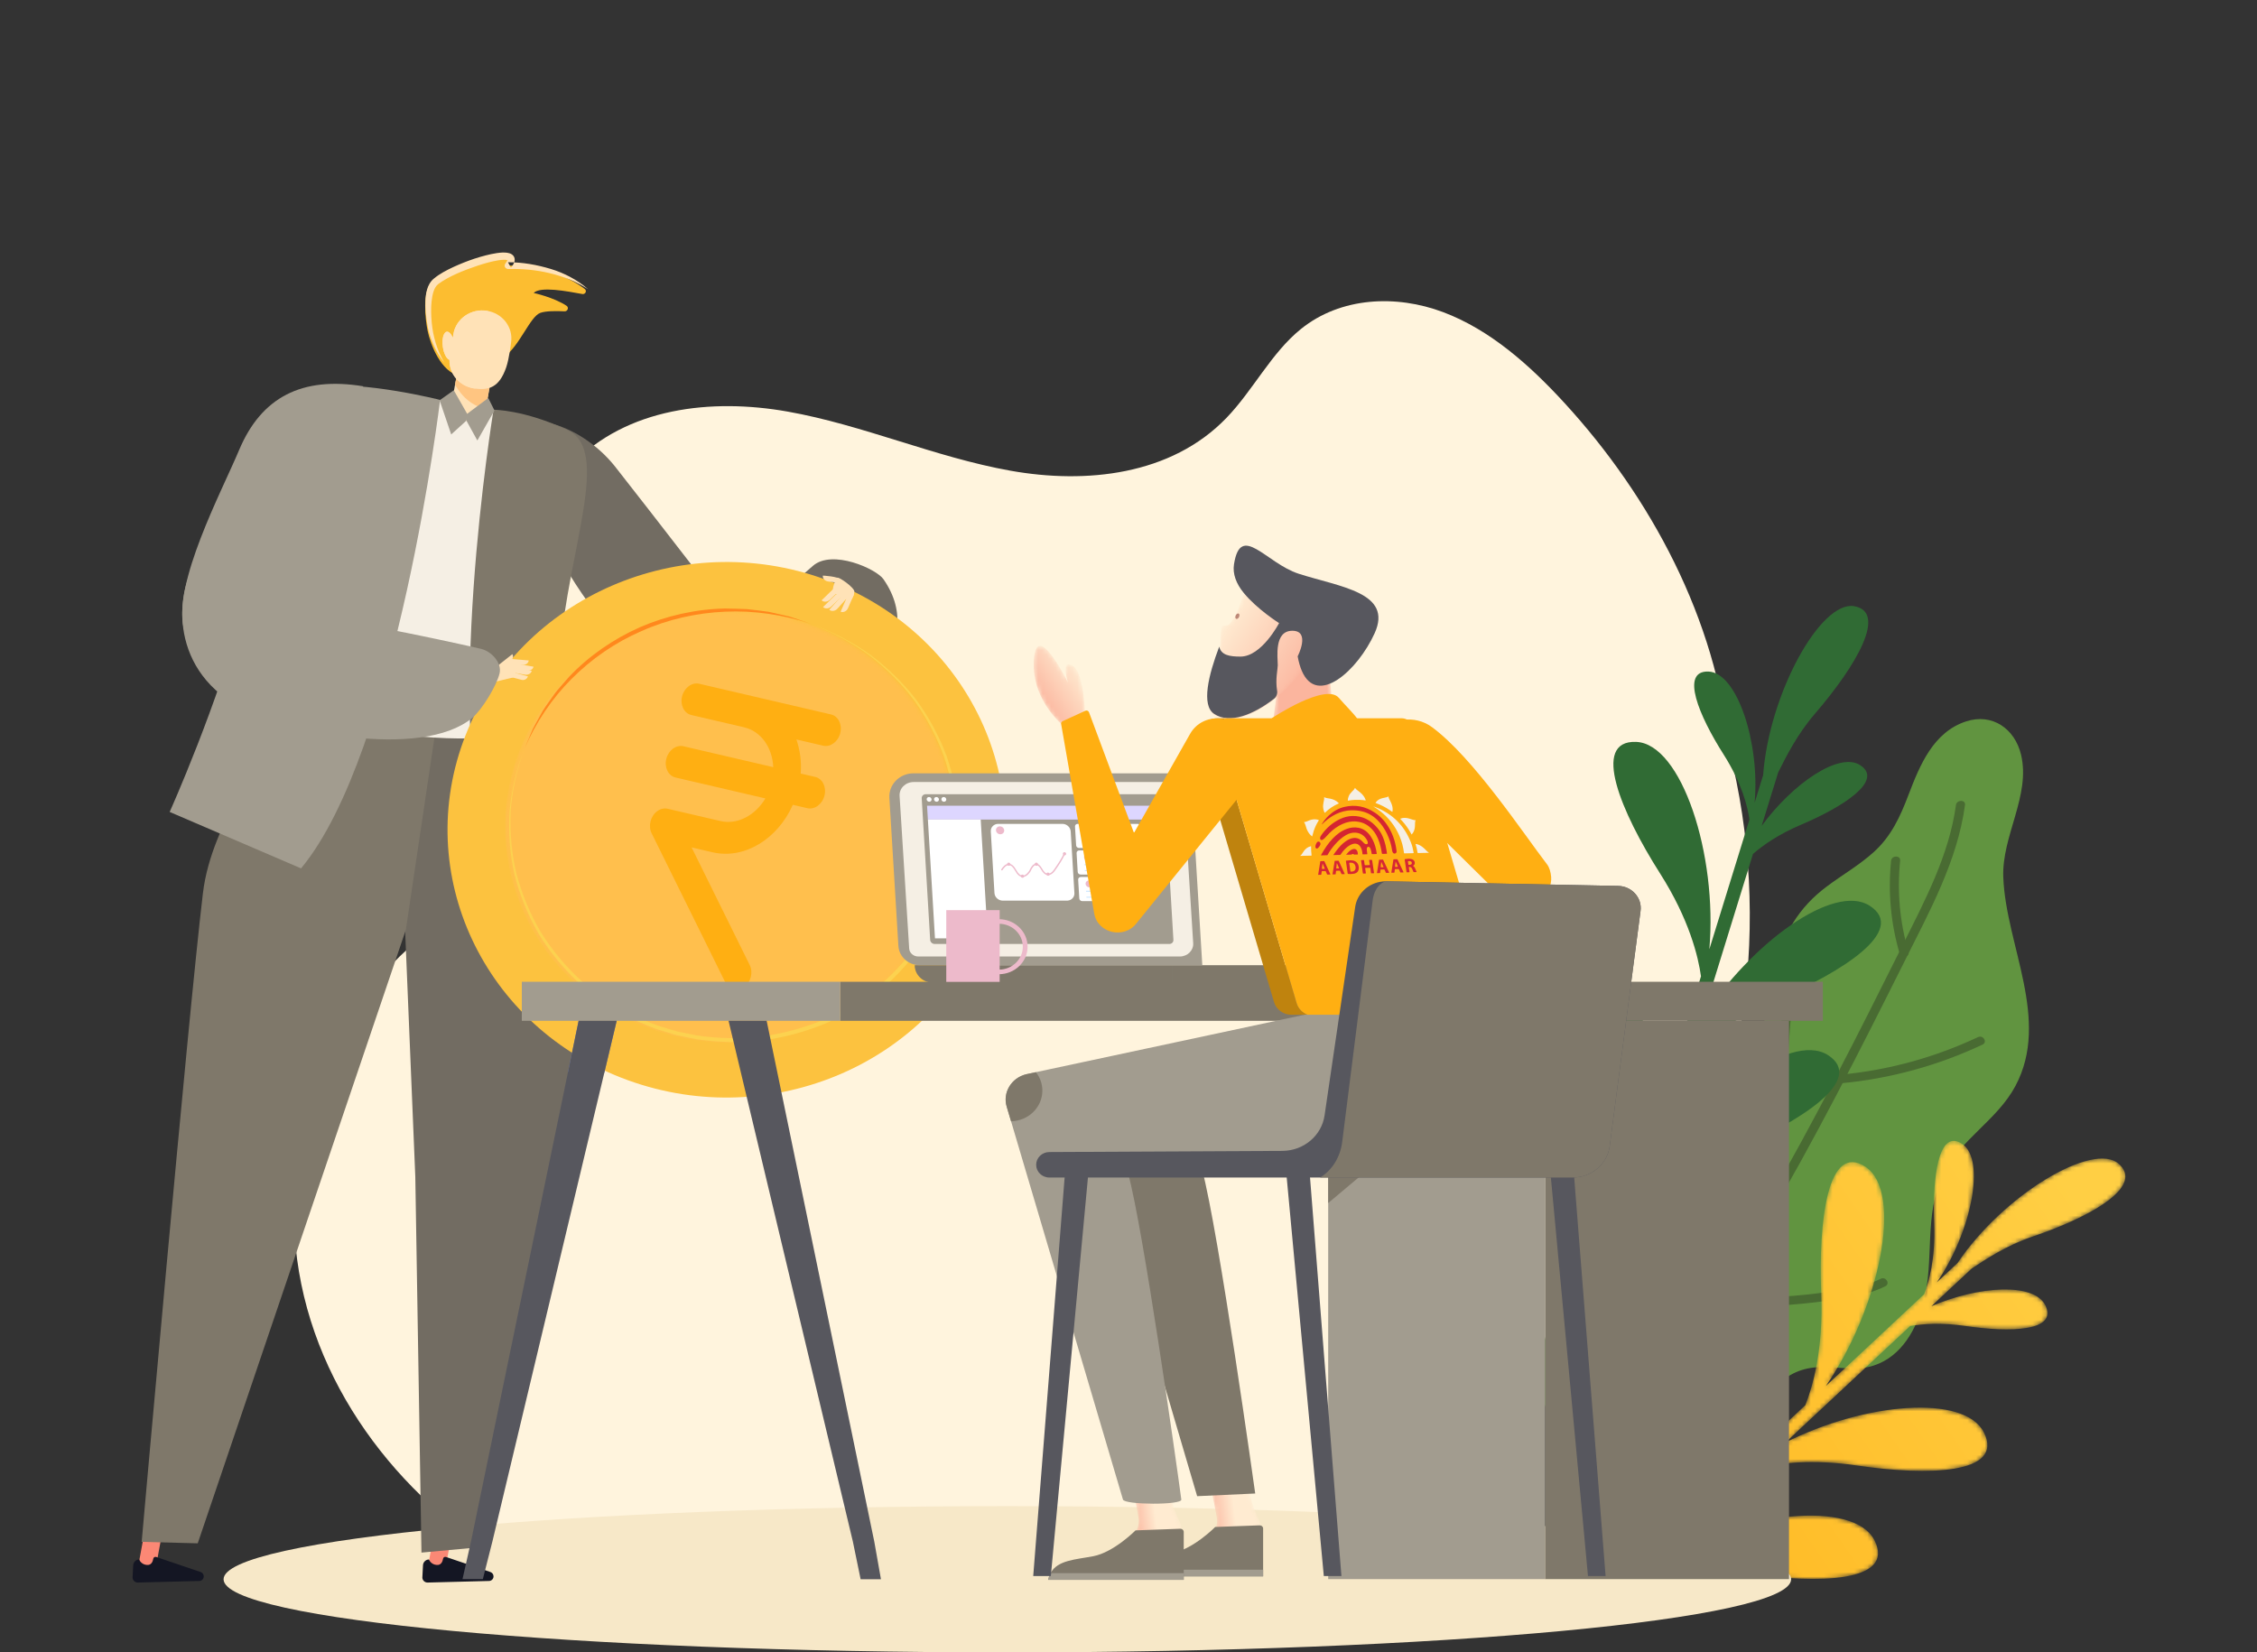 <svg xmlns="http://www.w3.org/2000/svg" xmlns:xlink="http://www.w3.org/1999/xlink" width="519" height="380" viewBox="0 0 519 380">
    <rect x="0" y="0" width="519" height="380" fill="#333333" stroke="none"/>
    <defs>
        <path id="prefix__a" d="M74.874 19.428c.327 8.095-1.26 13.51-2.327 16.177L49.952 56.71C62.305 38.826 67.88 12.158 59.126 6.314 50.403.489 48.218 18.65 48.9 35.526c.514 12.754-1.965 21.318-3.657 25.582L18.147 86.416c11.861-17.86 17.48-44.342 8.476-49.364-6.942-3.872-10.223 7.559-9.54 26.6.466 12.943-2.39 22.772-4.267 27.745L.053 103.318c.514 1.08 1.218 1.884 2.078 2.378l5.079-4.745c4.325-1.301 12.759-2.922 24.833-1.127 16.175 2.403 33.875 1.991 29.149-7.567-4.716-9.542-30.694-6.586-49.14 4.171l22.336-20.863c4.7-1.137 12.399-2.125 22.8-.578 16.175 2.404 33.875 1.992 29.15-7.567-4.428-8.958-27.597-6.9-45.677 2.286l28.683-26.792c2.989-.534 7.264-.83 12.72-.02 10.195 1.516 21.35 1.256 18.373-4.769-2.585-5.226-15.298-4.5-26.213.232l9.298-8.684c3.31-2.189 8.03-5.322 13.916-7.316 11.197-3.792 21.38-9.156 21.402-13.83v-.03c-.005-1.008-.484-1.984-1.528-2.904-5.902-5.2-26.572 7.162-37.057 22.813l-4.784 4.468C83.303 21.602 86.851 4.71 81.32 1.018c-.717-.479-1.364-.7-1.945-.7-3.881 0-4.873 9.86-4.5 19.11"/>
        <path id="prefix__d" d="M3.357 32.38C-6.746 58.051 6.72 86.733 33.435 96.441 60.15 106.15 89.997 93.21 100.1 67.537c10.103-25.673-3.363-54.354-30.08-64.063C63.998 1.284 57.818.248 51.738.248c-20.885 0-40.556 12.247-48.38 32.131"/>
        <path id="prefix__f" d="M3.742 1.64s4.509 18.973 5.05 22.97C9.512 29.914.41 33.918.41 33.918c1.312 3.903 17.244 1.041 18.247-2.645.521-1.915.928-4.062.04-5.8-1.068-2.093-1.883-4.286-2.367-6.554L12.414.554 3.742 1.64z"/>
        <path id="prefix__i" d="M3.242 1.64s4.32 18.973 4.84 22.97C8.772 29.914.05 33.918.05 33.918c1.257 3.903 16.525 1.041 17.486-2.645.499-1.915.889-4.062.038-5.8-1.024-2.093-1.804-4.286-2.268-6.554L11.553.554 3.242 1.64z"/>
        <path id="prefix__l" d="M3.78 3.987c-1.097 2.455 3.437.45 3.437.45s-11.998 7.584-3.63 7.001c8.446-.59 12.617-7.822 12.617-7.822L13.53.348S4.878 1.53 3.78 3.987"/>
        <path id="prefix__o" d="M2.868.757L.748 17.814c-.125 1.013-.261 2.181.321 3 3.594 5.062 9.382 3.664 12.71 1.903 1.073-.569 1.706-1.758 1.609-3.005L13.838.017l-10.97.74z"/>
        <path id="prefix__r" d="M8.79 1.413s-.187.347-.511.962c-.654 1.26-1.094 4.11-3.169 6.532-.527.616-1.511.114-1.73.616-.584 1.34-.09 3.61-.636 5.045-2.453 6.447-4.1 13.253-1.167 15.227 3.792 2.561 9.743-.19 14.52-4.169 2.104-1.75 3.973-3.73 5.337-5.608.457-.62.848-1.228 1.178-1.806C25.787 12.602 23.84.707 13.485.707c-1.407 0-2.97.22-4.696.705"/>
        <path id="prefix__u" d="M.478 3.785c-.574 9.815 7.46 15.616 7.46 15.616l4.321-2.633S12.152 6.634 9.376 5.03C6.6 3.428 8.317 8.93 8.317 8.93S4.19.485 1.911.486c-.745 0-1.292.903-1.433 3.3"/>
        <linearGradient id="prefix__b" x1="-29.605%" x2="95.852%" y1="97.21%" y2="19.886%">
            <stop offset="0%" stop-color="#FFB218"/>
            <stop offset="100%" stop-color="#FFCF44"/>
        </linearGradient>
        <linearGradient id="prefix__g" x1="32.549%" x2="61.967%" y1="54.062%" y2="47.164%">
            <stop offset="0%" stop-color="#FBB59E"/>
            <stop offset="100%" stop-color="#FFEBD1"/>
        </linearGradient>
        <linearGradient id="prefix__j" x1="33.973%" x2="60.99%" y1="54.062%" y2="47.164%">
            <stop offset="0%" stop-color="#FBB59E"/>
            <stop offset="100%" stop-color="#FFEBD1"/>
        </linearGradient>
        <linearGradient id="prefix__m" x1="80.74%" x2="8.102%" y1="81.389%" y2="20.5%">
            <stop offset="0%" stop-color="#FBB59E"/>
            <stop offset="100%" stop-color="#FFEBD1"/>
        </linearGradient>
        <linearGradient id="prefix__p" x1="24506.487%" x2="24507.234%" y1="4969.309%" y2="4969.459%">
            <stop offset="0%" stop-color="#FBB59E"/>
            <stop offset="100%" stop-color="#FFEBD1"/>
        </linearGradient>
        <linearGradient id="prefix__s" x1="83.091%" x2="16.502%" y1="77.378%" y2="30.337%">
            <stop offset="0%" stop-color="#FBB59E"/>
            <stop offset="100%" stop-color="#FFEBD1"/>
        </linearGradient>
        <linearGradient id="prefix__v" x1="20.559%" x2="78.795%" y1="75.068%" y2="15.763%">
            <stop offset="0%" stop-color="#FBB59E"/>
            <stop offset="100%" stop-color="#FFEBD1"/>
        </linearGradient>
    </defs>
    <g fill="none" fill-rule="evenodd">
        <g>
            <path fill="#FFF4DD" d="M330.063 103.475c-2.893-29.942-18.052-58.074-37.818-79.632-8.056-8.786-17.157-16.877-27.94-20.936-10.785-4.058-23.542-3.515-32.707 3.876-6.83 5.506-10.98 14.076-17.134 20.455-12.738 13.199-32.305 15.234-49.672 12.131-17.368-3.103-33.894-10.522-51.265-13.6-17.372-3.077-36.944-.98-49.632 12.275-14.784 15.447-15.683 40.838-12.094 62.782 1.215 7.432 2.809 15.224.59 22.378-3.34 10.777-13.898 16.33-22.4 22.959-21.224 16.549-32.94 46.418-29.228 74.52 4.08 30.89 25.358 56.868 50.921 71.082 25.563 14.214 54.959 18.109 83.672 18.277 12.238.073 24.5-.493 36.611-2.399 35.171-5.537 68.27-22.338 97.428-44.42 16.285-12.332 31.645-26.524 43.27-44.01 21.87-32.89 27.285-76.775 17.398-115.738" transform="translate(30.481 57.792) translate(37.071 11.083)"/>
            <path fill="#619440" d="M393.105 132.868c-.361-9.55 6.325-18.753 4.09-28.17-1.432-6.034-6.669-9.614-12.62-7.68-7.543 2.453-10.646 10.013-13.29 16.96-1.88 4.94-3.93 9.41-7.862 13.002-3.376 3.082-7.357 5.34-10.984 8.07-6.38 4.8-9.88 10.716-11.757 18.558-2.081 8.695-2.35 19.009-9.598 25.206-5.92 5.059-14.847 6.713-18.325 14.52-3.79 8.509 2.135 21.38-6.665 27.212-3.719 2.463-7.847 3.452-11.202 6.606-2.595 2.439-4.633 5.471-6.052 8.77-3.074 7.144-3.12 15.36.442 22.166.153.293.373.479.618.582 2.672 7.183 5.922 14.56 12.017 19.19 5.397 4.098 12.735 5.741 18.935 2.21 10.55-6.01 11.891-20.75 19.45-29.484 2.692-3.11 5.923-4.768 9.947-5.034 4.405-.293 8.777 1.014 13.121-.414 6.353-2.091 9.815-8.369 11.439-14.659 2.461-9.535.027-20.06 4.4-29.145 3.918-8.142 12.461-12.533 16.697-20.483 8.117-15.235-2.212-32.387-2.801-47.983" transform="translate(30.481 57.792) translate(37.071 11.083)"/>
            <path fill="#496B32" d="M382.222 116.248c-1.55 11.471-7.132 21.951-12.276 32.255-5.074 10.162-10.166 20.318-15.417 30.399-10.413 19.994-21.46 39.732-34.217 58.454-7.118 10.445-14.772 20.557-23.107 30.143-.851.979.614 2.398 1.472 1.41 15.003-17.254 27.802-36.147 39.308-55.686 11.669-19.813 22.05-40.288 32.302-60.799 5.79-11.583 12.272-23.268 14.016-36.176.171-1.27-1.911-1.257-2.081 0" transform="translate(30.481 57.792) translate(37.071 11.083)"/>
            <path fill="#496B32" d="M314.352 248.227c.038-10.815-.128-21.628-.5-32.437-.044-1.282-2.125-1.286-2.081 0 .372 10.809.538 21.622.5 32.437-.004 1.284 2.076 1.285 2.081 0M326.297 232.67c3.12-1.067 6.396-1.047 9.665-1.106 3.497-.063 6.992-.258 10.472-.586 3.447-.326 6.882-.775 10.293-1.352 3.198-.54 6.349-1.253 9.249-2.695 1.19-.592.138-2.313-1.05-1.723-2.914 1.45-6.141 2.067-9.35 2.594-3.43.564-6.882.994-10.348 1.29-3.33.284-6.668.437-10.009.49-3.199.049-6.43.123-9.476 1.165-1.252.428-.712 2.356.554 1.923M342.169 205.704c1.144-3.424 1.035-7.025.983-10.575-.055-3.81-.037-7.623.056-11.434.186-7.627.674-15.247 1.447-22.84.13-1.276-1.952-1.268-2.081 0-.76 7.463-1.244 14.95-1.438 22.446-.094 3.679-.119 7.36-.075 11.04.043 3.633.274 7.324-.9 10.832-.409 1.225 1.6 1.75 2.008.53M355.824 180.239c11.317-1.05 22.31-4.089 32.513-8.889 1.202-.566.148-2.286-1.05-1.722-9.852 4.635-20.534 7.602-31.463 8.616-1.32.122-1.334 2.118 0 1.995M371.3 149.965c-2.01-6.8-2.63-13.88-1.91-20.911.13-1.277-1.951-1.268-2.081 0-.737 7.195-.072 14.483 1.984 21.44.365 1.234 2.374.71 2.007-.53" transform="translate(30.481 57.792) translate(37.071 11.083)"/>
            <path fill="#306B34" d="M352.78 173.758c-8.793-5.637-29.888 10.536-40.6 29.383l9.112-29.49c3.52-3.437 9.716-8.326 19.506-12.479 15.224-6.459 30.385-16.115 21.576-21.762-8.256-5.292-27.352 8.639-38.522 25.96l11.702-37.872c2.33-2.026 5.895-4.527 11.032-6.706 9.594-4.07 19.15-10.156 13.598-13.715-4.818-3.089-15.496 4.213-22.64 13.977l3.793-12.274c1.796-3.603 4.35-8.75 8.477-13.54 9.562-11.1 16.672-23.39 8.995-24.71-7.684-1.321-19.538 20.063-20.93 38.889l-1.953 6.316c1.247-13.706-3.992-29.941-10.614-30.175-6.58-.232-2.137 10.228 3.473 19.05 4.272 6.716 5.56 12.156 5.949 14.985l-9.22 29.834c1.915-21.708-6.381-47.325-16.857-47.694-10.441-.37-3.392 16.228 5.51 30.227 6.729 10.578 8.796 19.167 9.427 23.684L312.54 191.42c1.498-21.431-6.669-46.911-16.958-46.45-7.933.356-5.15 11.804 4.822 27.643 6.778 10.766 9.14 20.63 9.96 25.847l-5.207 16.85c.979.65 1.986.963 2.975.93l2.072-6.705c3.112-3.382 9.635-9.195 21-14.016 15.224-6.458 30.385-16.115 21.576-21.762" transform="translate(30.481 57.792) translate(37.071 11.083)"/>
        </g>
        <g transform="translate(30.481 57.792) translate(339.41 204.25)">
            <mask id="prefix__c" fill="#fff">
                <use xlink:href="#prefix__a"/>
            </mask>
            <path fill="url(#prefix__b)" d="M74.874 19.428c.327 8.095-1.26 13.51-2.327 16.177L49.952 56.71C62.305 38.826 67.88 12.158 59.126 6.314 50.403.489 48.218 18.65 48.9 35.526c.514 12.754-1.965 21.318-3.657 25.582L18.147 86.416c11.861-17.86 17.48-44.342 8.476-49.364-6.942-3.872-10.223 7.559-9.54 26.6.466 12.943-2.39 22.772-4.267 27.745L.053 103.318c.514 1.08 1.218 1.884 2.078 2.378l5.079-4.745c4.325-1.301 12.759-2.922 24.833-1.127 16.175 2.403 33.875 1.991 29.149-7.567-4.716-9.542-30.694-6.586-49.14 4.171l22.336-20.863c4.7-1.137 12.399-2.125 22.8-.578 16.175 2.404 33.875 1.992 29.15-7.567-4.428-8.958-27.597-6.9-45.677 2.286l28.683-26.792c2.989-.534 7.264-.83 12.72-.02 10.195 1.516 21.35 1.256 18.373-4.769-2.585-5.226-15.298-4.5-26.213.232l9.298-8.684c3.31-2.189 8.03-5.322 13.916-7.316 11.197-3.792 21.38-9.156 21.402-13.83v-.03c-.005-1.008-.484-1.984-1.528-2.904-5.902-5.2-26.572 7.162-37.057 22.813l-4.784 4.468C83.303 21.602 86.851 4.71 81.32 1.018c-.717-.479-1.364-.7-1.945-.7-3.881 0-4.873 9.86-4.5 19.11" mask="url(#prefix__c)"/>
        </g>
        <g>
            <path fill="#F7E8C8" d="M381.394 304.597c0 9.289-80.693 16.82-180.232 16.82S20.93 313.886 20.93 304.597c0-9.29 80.693-16.82 180.232-16.82 99.54 0 180.232 7.53 180.232 16.82" transform="translate(30.481 57.792) translate(0 .792)"/>
            <path fill="#FB8875" d="M69.824 302.473c1.096.186 2.142-.516 2.336-1.568l1.827-9.909c.193-1.053-.537-2.057-1.634-2.244-1.096-.186-2.142.516-2.336 1.57l-1.826 9.909c-.194 1.053.537 2.057 1.633 2.242" transform="translate(30.481 57.792) translate(0 .792)"/>
            <path fill="#141623" d="M83.006 303.905c.017.583-.441 1.069-1.023 1.083l-14.132.364c-.746.018-1.324-.652-1.196-1.388l.131-2.581c.038-.736.634-1.32 1.37-1.338 0 0 .394 1.12 1.728 1.26 1.079.114 1.415-.788 1.52-1.434.05-.312.375-.508.685-.402l10.22 3.47c.408.147.685.53.697.966" transform="translate(30.481 57.792) translate(0 .792)"/>
            <path fill="#FB8875" d="M3.187 302.473c1.096.186 2.142-.516 2.336-1.568l1.826-9.909c.194-1.053-.537-2.057-1.633-2.244-1.096-.186-2.142.516-2.336 1.57l-1.826 9.909c-.194 1.053.537 2.057 1.633 2.242" transform="translate(30.481 57.792) translate(0 .792)"/>
            <path fill="#141623" d="M16.37 303.905c.016.583-.443 1.069-1.024 1.083l-14.132.364c-.745.018-1.323-.652-1.196-1.388l.13-2.581c.039-.736.635-1.32 1.37-1.338 0 0 .395 1.12 1.728 1.26 1.08.114 1.417-.788 1.52-1.434.05-.312.376-.508.686-.402l10.22 3.47c.407.147.685.53.697.966" transform="translate(30.481 57.792) translate(0 .792)"/>
            <path fill="#726C62" d="M172.675 74.62c10.672 15.368-7.844 29.376-17.19 36.36-15.196 11.36-27.531 6.966-31.932.022 0 0 5.197-6.337 7.912-11.44 4.359-8.193 15.246-19.645 25.008-28.037 4.458-3.833 14.545.71 16.202 3.094" transform="translate(30.481 57.792) translate(0 .792)"/>
            <path fill="#FCBD30" d="M67.846 17.479c-.573-2.794-1.2-9.03.896-11.087 3.587-3.52 21.25-9.251 16.903-3.897 0 0 10.717-.472 18.344 5.384.55.422.128 1.278-.565 1.154-3.58-.65-9.674-1.823-11.185-.243 0 0 4.594.99 7.558 2.947.602.398.255 1.318-.476 1.28-1.78-.093-4.276-.117-5.571.356-2.378.869-4.73 7.669-8.447 10.247-1.657 1.15-6.75 4.957-10.14 4.228-4.214-.906-6.644-7.088-7.317-10.369" transform="translate(30.481 57.792) translate(0 .792)"/>
            <path fill="#726C62" d="M34.782 103.985c-4.324 6.575-3.056 14.314-4.445 27.546-3.086 29.402 31.391.993 31.391.993l3.291 79.53 1.418 86.409 12.5-1.15s25.382-85.549 27.608-106.337c5.9-55.09-8.422-91.377-10.345-94.458-4.418 2.647-49.794 9.15-61.418 7.467" transform="translate(30.481 57.792) translate(0 .792)"/>
            <path fill="#7F786A" d="M32.798 103.808c-1.3 12.231-14.558 25.745-16.622 43.055-3.502 29.359-14.079 149.133-14.079 149.133l12.891.336 47.86-141.108 7.93-53.35s-34.096 2.95-37.98 1.934" transform="translate(30.481 57.792) translate(0 .792)"/>
            <path fill="#F5EFE4" d="M92.458 109.976s-15.256 2.85-32.712 0c-15.978-2.61-28.998-8.857-28.998-8.857l-.34-51.185c1.836-11.59 15.279-20.507 28.371-18.594l23.04 4.144c13.092 1.912 22.063 13.325 20.227 24.914l-9.588 49.578z" transform="translate(30.481 57.792) translate(0 .792)"/>
            <path fill="#726C62" d="M138.84 113.858l5.877-21.61s-27.037-35.05-33.766-43.545c-8.22-10.38-24.063-15.092-26.003-3.919 0 0 4.735 9.84 14.231 26.512 13.721 24.09 39.662 42.562 39.662 42.562" transform="translate(30.481 57.792) translate(0 .792)"/>
            <path fill="#A29C8F" d="M70.723 33.386s-9.722 80.961-31.976 107.73l-30.214-12.98s11.035-24.482 17.47-48.537c6.437-24.054 5.442-48.053 16.463-49.33 11.023-1.28 28.257 3.117 28.257 3.117" transform="translate(30.481 57.792) translate(0 .792)"/>
            <path fill="#FFE2B7" d="M76.705 38.202c-2.161-.353-3.615-2.32-3.248-4.396l.785-4.427c.367-2.075 2.417-3.471 4.578-3.119 2.162.354 3.616 2.322 3.248 4.396l-.783 4.428c-.368 2.074-2.418 3.47-4.58 3.118" transform="translate(30.481 57.792) translate(0 .792)"/>
            <path fill="#FFC581" d="M74.332 28.871c.317-1.794 2.327-2.963 4.488-2.61 2.162.353 3.656 2.093 3.338 3.888l-.832 4.695c-.173.98-2.957-.097-4.91-1.991-1.278-1.24-2.264-2.965-2.264-2.965l.18-1.017z" transform="translate(30.481 57.792) translate(0 .792)"/>
            <path fill="#FFE2B7" d="M72.278 17.704c.491-.06 1.002.507 1.368 1.4l.134-.844c.564-3.513 3.988-5.923 7.648-5.381 3.66.54 6.17 3.828 5.607 7.341 0 0-.409 3.634-1.117 5.688-1.588 4.605-3.968 5.342-7.356 4.84-3.388-.5-5.786-3.355-5.677-6.565-.672-.207-1.327-1.467-1.54-3.055-.241-1.799.177-3.331.933-3.424" transform="translate(30.481 57.792) translate(0 .792)"/>
            <path fill="#FFE2B7" d="M72.278 17.704c.491-.06 1.002.507 1.368 1.4l.134-.844c.564-3.513 3.988-5.923 7.648-5.381 3.66.54.522 18.37-2.866 17.87-3.388-.502-5.786-3.356-5.677-6.566-.672-.207-1.327-1.467-1.54-3.055-.241-1.799.177-3.331.933-3.424" transform="translate(30.481 57.792) translate(0 .792)"/>
            <path fill="#7F786A" d="M83.008 35.642s-12.138 73.994-.352 106.321l21.208-.52s-7.87-25.008-5.661-49.752c2.208-24.745 11.814-46.66 1.852-51.365-9.963-4.704-17.047-4.684-17.047-4.684" transform="translate(30.481 57.792) translate(0 .792)"/>
            <path fill="#A29C8F" d="M73.276 41.323L70.606 33.467 73.866 31.167 77.016 36.705 76.705 38.202z" transform="translate(30.481 57.792) translate(0 .792)"/>
            <path fill="#A29C8F" d="M79.287 42.715L83.225 35.803 81.797 32.947 76.718 36.744 76.647 37.922z" transform="translate(30.481 57.792) translate(0 .792)"/>
            <path fill="#FCC23F" d="M196.55 154.016c-12.528 31.803-49.537 47.834-82.663 35.808-33.126-12.027-49.824-47.557-37.297-79.362 12.527-31.802 49.536-47.834 82.661-35.807 33.127 12.027 49.825 47.558 37.298 79.361" transform="translate(30.481 57.792) translate(0 .792)"/>
        </g>
        <g transform="translate(30.481 57.792) translate(85.676 82.333)">
            <mask id="prefix__e" fill="#fff">
                <use xlink:href="#prefix__d"/>
            </mask>
            <path fill="#FFBF4D" d="M3.357 32.38C-6.746 58.051 6.72 86.733 33.435 96.441 60.15 106.15 89.997 93.21 100.1 67.537c10.103-25.673-3.363-54.354-30.08-64.063C63.998 1.284 57.818.248 51.738.248c-20.885 0-40.556 12.247-48.38 32.131" mask="url(#prefix__e)"/>
        </g>
        <g>
            <path fill="#FFAF12" d="M148.087 113.694c1.672.39 3.436-.904 3.937-2.887.5-1.984-.451-3.91-2.124-4.3l-18.183-4.232-12.122-2.822c-1.673-.39-3.437.904-3.938 2.888-.5 1.983.451 3.908 2.124 4.299l12.122 2.821c3.946.918 6.52 4.705 6.72 9.173l-20.655-4.808c-1.673-.39-3.436.904-3.938 2.887-.5 1.984.452 3.91 2.124 4.299l20.656 4.808c-2.308 3.884-6.401 6.12-10.347 5.2l-12.122-2.821c-.394-.092-.812-.09-1.227.003-.832.194-1.602.752-2.134 1.565-.53.805-.78 1.796-.693 2.745.04.48.164.929.366 1.325l16.986 34.38c.415.843 1.102 1.376 1.879 1.557.775.18 1.64.009 2.41-.55 1.536-1.126 2.11-3.404 1.282-5.081l-13.367-27.055 4.806 1.119c7.322 1.704 14.997-3.053 18.47-10.918l3.34.778c1.673.39 3.437-.904 3.938-2.888.5-1.983-.451-3.909-2.124-4.3l-3.34-.776c.22-2.78-.176-5.428-.986-7.838l6.14 1.429z" transform="translate(30.481 57.792) translate(10.71)"/>
            <path fill="#FF881D" d="M79.438 114.323l1.89-4.467c.746-1.438 1.565-2.845 2.348-4.274.88-1.37 1.873-2.675 2.807-4.018 1.014-1.285 2.14-2.49 3.209-3.74 4.537-4.783 10.124-8.635 16.243-11.362 6.151-2.663 12.85-4.175 19.587-4.318 1.684.05 3.368.04 5.044.14 1.668.21 3.343.362 4.998.621 1.634.378 3.274.72 4.892 1.127l4.738 1.594c-6.327-2.076-13.016-3.051-19.646-2.754-6.624.29-13.194 1.77-19.204 4.451-6.044 2.609-11.516 6.394-16.101 10.997-4.592 4.603-8.238 10.072-10.805 16.003" transform="translate(30.481 57.792) translate(10.71)"/>
            <path fill="#FCD24F" d="M145.66 85.794c4.694 1.786 9.202 4.052 13.259 6.978 3.987 2.992 7.591 6.463 10.604 10.393 2.916 3.991 5.26 8.351 6.979 12.948 1.6 4.637 2.508 9.474 2.764 14.357.167 4.891-.488 9.776-1.72 14.521-.8 2.32-1.444 4.697-2.566 6.901l-.763 1.682c-.13.278-.246.565-.39.836l-.468.8-1.87 3.2c-2.76 4.111-6.031 7.91-9.855 11.157-3.88 3.178-8.19 5.849-12.81 7.935-4.682 1.948-9.62 3.282-14.669 3.974-5.065.605-10.194.447-15.23-.285l-3.736-.77-.934-.193c-.308-.076-.607-.184-.91-.273l-1.818-.564c-2.464-.651-4.746-1.76-7.086-2.718-4.52-2.253-8.767-5.011-12.475-8.37-3.642-3.414-6.816-7.27-9.378-11.492-2.45-4.278-4.302-8.852-5.49-13.593-1.074-4.77-1.398-9.662-1.096-14.514.402-4.857 1.616-9.603 3.329-14.164-1.638 4.59-2.767 9.34-3.086 14.18-.219 4.834.184 9.685 1.326 14.392 1.232 4.685 3.1 9.195 5.562 13.4 2.57 4.148 5.739 7.923 9.357 11.256 3.688 3.272 7.887 5.951 12.331 8.166 2.306.933 4.553 2.02 6.977 2.65l1.788.551c.3.087.594.192.897.266l.918.186 3.673.747c4.95.704 9.987.845 14.959.238 4.953-.695 9.793-2.021 14.384-3.94 4.536-2.034 8.773-4.643 12.594-7.75 3.763-3.178 6.985-6.9 9.711-10.93l1.848-3.14.462-.784c.143-.267.255-.548.385-.821l.755-1.652c1.112-2.164 1.75-4.5 2.547-6.78 1.212-4.665 1.9-9.462 1.786-14.283-.208-4.81-1.058-9.59-2.596-14.186-1.654-4.557-3.94-8.886-6.78-12.872-2.92-3.938-6.438-7.438-10.358-10.48-3.988-2.971-8.445-5.301-13.112-7.16" transform="translate(30.481 57.792) translate(10.71)"/>
            <path fill="#FB8875" d="M71.52 96.676l-1.618 1.927c-.408.486-.387 1.184.05 1.646.593.627 1.648.528 2.103-.198l.987-1.571-1.521-1.804z" transform="translate(30.481 57.792) translate(10.71)"/>
            <path fill="#FFE2B7" d="M76.863 97.992s1.008-1.956.874-2.635c-.101-.519-1.385-1.643-1.385-1.643s-3.263 1.686-4.295 2.449c-.715.529-1.188 1.154-.933 2.054.17.597.802.956 1.426.806l4.313-1.03z" transform="translate(30.481 57.792) translate(10.71)"/>
            <path fill="#FFE2B7" d="M80.203 97.752c-.175.608-.83.964-1.462.796l-2.892-.767.316-1.1 4.038 1.07z" transform="translate(30.481 57.792) translate(10.71)"/>
            <path fill="#FFE2B7" d="M81.077 96.462c-.115.62-.808 1.022-1.548.897l-3.385-.576.208-1.123 4.725.802z" transform="translate(30.481 57.792) translate(10.71)"/>
            <path fill="#FFE2B7" d="M81.49 95.522c-.115.62-.808 1.022-1.548.896l-3.384-.574.206-1.124 4.725.802z" transform="translate(30.481 57.792) translate(10.71)"/>
            <path fill="#FFE2B7" d="M80.387 94.088c-.052.629-.701 1.092-1.451 1.036l-3.426-.259.828-1.117 4.049.34z" transform="translate(30.481 57.792) translate(10.71)"/>
            <path fill="#FFE2B7" d="M76.623 92.643c.343.537.1 1.279-.54 1.655l-2.932 1.724-.572-.185 4.044-3.194z" transform="translate(30.481 57.792) translate(10.71)"/>
            <path fill="#A29C8F" d="M67.392 107.31c-11.696 9.684-43.372 3.106-53.626-2.586-16.677-9.257-14.397-27.52-9.348-34.047 0 0 14.22 11.896 20.166 12.393 9.547.8 34.48 5.936 44.827 8.353 2.454.573 4.836 3.251 4.279 5.617-.67 2.84-4.036 8.396-6.298 10.27" transform="translate(30.481 57.792) translate(10.71)"/>
            <path fill="#A29C8F" d="M10.443 91.453c-6.103.65-8.357-.279-9.376-4.684-2.448-10.593 8.576-31.212 12.744-41.11 5.094-12.093 14.416-16.933 28.525-14.619 0 0-4.75 15.416-10.983 33.46-2.643 7.655-4.537 22.776-4.537 22.776s-5.825 3.055-16.373 4.177" transform="translate(30.481 57.792) translate(10.71)"/>
            <path fill="#FFE2B7" d="M150.324 77.882c-.02.705 1.232 1.285 1.95 1.774.549.373 2.215.423 2.215.423s.677-.526.78-1.817c.072-.896-3.763-3.667-4.108-3.148 0 0-.804 1.62-.837 2.768" transform="translate(30.481 57.792) translate(10.71)"/>
            <path fill="#FFE2B7" d="M152.111 82.879c.63.253 1.385-.102 1.687-.794l1.382-3.164-1.14-.46-1.929 4.418zM148.024 74.58c-.09.649.466 1.255 1.24 1.354l3.542.452s-.29-.611-.437-.775c-.785-.884-4.345-1.032-4.345-1.032" transform="translate(30.481 57.792) translate(10.71)"/>
            <path fill="#FFE2B7" d="M149.503 82.44c.514.43 1.347.32 1.86-.247l2.343-2.59-1.46-.248-2.743 3.086z" transform="translate(30.481 57.792) translate(10.71)"/>
            <path fill="#FFE2B7" d="M148.07 81.811c.483.464 1.322.41 1.875-.12l2.53-2.425-1.44-.346-2.964 2.891zM147.74 80.264c.481.464 1.32.41 1.873-.12l2.529-2.424-1.439-.347-2.964 2.891zM61.019 25.627c-1.101-1.279-1.932-2.768-2.603-4.311-.691-1.534-1.155-3.193-1.402-4.85-.263-1.659-.428-3.336-.37-5.052.03-.855.114-1.729.368-2.604.222-.845.726-1.84 1.497-2.477 1.433-1.21 2.99-1.976 4.57-2.726 1.586-.726 3.201-1.372 4.86-1.92C69.6 1.15 71.287.682 73.075.407c.915-.105 1.79-.273 2.988.075.303.117.708.33.938.767.121.226.178.45.163.644.012.223-.025.395-.077.532-.192.62-.504.964-.791 1.348L75.62 2.52c3.4-.015 6.662.585 9.831 1.533 3.156.956 6.129 2.527 8.553 4.63-1.383-.84-2.769-1.641-4.269-2.223-1.49-.588-3.015-1.074-4.57-1.443-1.555-.37-3.136-.632-4.727-.786-1.581-.142-3.21-.21-4.744-.16-.449.015-.824-.322-.84-.754-.006-.175.049-.339.147-.473l.019-.027c.206-.283.43-.612.46-.797.027-.058.024-.087.012-.075.015-.016 0 .015.018.055.047.06.048.055-.04.017-.462-.122-1.352-.065-2.123.06-1.606.265-3.23.73-4.817 1.263-3.14 1.065-6.418 2.35-8.928 4.177-1.043.802-1.36 2.437-1.547 3.989-.164 1.581-.12 3.214.026 4.832.298 3.214 1.195 6.429 2.937 9.29" transform="translate(30.481 57.792) translate(10.71)"/>
            <path fill="#7F786A" d="M314.093 305.355L370.19 305.355 370.19 176.964 314.093 176.964z" transform="translate(30.481 57.792) translate(10.71)"/>
            <path fill="#A29C8F" d="M264.23 305.355L314.093 305.355 314.093 176.964 264.23 176.964z" transform="translate(30.481 57.792) translate(10.71)"/>
            <path fill="#7F786A" d="M152.039 176.964L377.98 176.964 377.98 167.984 152.039 167.984z" transform="translate(30.481 57.792) translate(10.71)"/>
            <path fill="#A29C8F" d="M78.801 176.964L152.039 176.964 152.039 167.984 78.801 167.984z" transform="translate(30.481 57.792) translate(10.71)"/>
            <path fill="#7783BB" d="M89.382 188.936L97.765 188.936 100.617 176.964 91.86 176.964z" transform="translate(30.481 57.792) translate(10.71)"/>
            <path fill="#7F786A" d="M314.093 176.964L264.23 218.869 264.23 176.964z" transform="translate(30.481 57.792) translate(10.71)"/>
            <path fill="#57575E" d="M159.845 296.694L159.533 295.197 137.578 188.937 135.101 176.964 126.343 176.964 129.195 188.937 154.563 295.197 154.921 296.694 156.712 305.39 161.387 305.39zM91.86 176.964L89.382 188.937 67.427 295.197 67.115 296.694 65.163 305.355 69.838 305.355 72.039 296.694 72.397 295.197 97.765 188.937 100.617 176.964z" transform="translate(30.481 57.792) translate(10.71)"/>
            <path fill="#7F786A" d="M228.318 168.186h-54.995c-2.308 0-4.177-1.796-4.177-4.012h59.172v4.012zM228.318 168.186v-4.012h55.104c2.247 0 4.069 1.75 4.069 3.907v.105" transform="translate(30.481 57.792) translate(10.71)"/>
            <path fill="#A29C8F" d="M235.28 164.175h-64.982c-2.602 0-4.752-1.95-4.904-4.443l-2.07-34.036c-.187-3.066 2.351-5.651 5.55-5.651h58.476c2.945 0 5.378 2.205 5.55 5.028l2.38 39.102z" transform="translate(30.481 57.792) translate(10.71)"/>
            <path fill="#F5EFE4" d="M233.185 159.115c.104 1.656-1.294 3.053-3.056 3.053h-60.174c-1.102 0-2.013-.798-2.078-1.821l-2.207-35.114c-.108-1.727 1.369-3.182 3.23-3.182h58.557c1.908 0 3.485 1.383 3.597 3.154l2.131 33.91z" transform="translate(30.481 57.792) translate(10.71)"/>
            <path fill="#A29C8F" d="M227.705 159.292h-53.96c-.544 0-1.012-.425-1.043-.949l-1.945-32.546c-.03-.523.386-.948.931-.948h53.958c.546 0 1.013.425 1.045.948l1.944 32.546c.032.524-.386.949-.93.949" transform="translate(30.481 57.792) translate(10.71)"/>
            <path fill="#FFF" d="M173.027 126.04c.018.3-.22.542-.531.542-.312 0-.58-.243-.597-.541-.017-.3.221-.543.532-.543.311 0 .579.244.596.543M174.719 126.04c.017.3-.22.542-.531.542-.312 0-.58-.243-.597-.541-.017-.3.22-.543.532-.543.311 0 .578.244.596.543M176.41 126.04c.018.3-.22.542-.531.542-.312 0-.579-.243-.597-.541-.017-.3.22-.543.532-.543.311 0 .579.244.596.543" transform="translate(30.481 57.792) translate(10.71)"/>
            <path fill="#DDD6FF" d="M225.552 127.498L225.742 130.682 172.177 130.682 171.987 127.498z" transform="translate(30.481 57.792) translate(10.71)"/>
            <path fill="#FFF" d="M185.957 157.996L173.809 157.996 172.177 130.681 184.326 130.681zM221.48 149.436h-13.819c-.348 0-.645-.27-.665-.605l-.26-4.335c-.02-.334.246-.605.594-.605h13.82c.347 0 .644.271.664.605l.26 4.335c.02.334-.246.605-.594.605" transform="translate(30.481 57.792) translate(10.71)"/>
            <path fill="#CAE5FF" d="M220.332 147.286L208.552 147.286 208.539 147.06 220.318 147.06zM216.172 148.643L208.633 148.643 208.62 148.417 216.159 148.417z" transform="translate(30.481 57.792) translate(10.71)"/>
            <path fill="#EDBACB" d="M210.093 145.476c.027.437-.321.792-.777.792-.455 0-.846-.355-.872-.792-.026-.438.322-.792.777-.792.456 0 .846.354.872.792M213.523 145.702h-2.356c-.13 0-.242-.101-.25-.226-.007-.125.092-.227.223-.227h2.356c.13 0 .241.102.249.227.007.125-.092.226-.222.226" transform="translate(30.481 57.792) translate(10.71)"/>
            <path fill="#FFF" d="M221.115 143.326h-13.82c-.347 0-.645-.27-.665-.604l-.258-4.336c-.02-.334.245-.604.593-.604h13.82c.347 0 .644.27.664.604l.26 4.336c.02.333-.246.604-.594.604" transform="translate(30.481 57.792) translate(10.71)"/>
            <path fill="#CAE5FF" d="M219.967 141.177L208.188 141.177 208.173 140.95 219.954 140.95zM215.807 142.534L208.268 142.534 208.255 142.308 215.794 142.308z" transform="translate(30.481 57.792) translate(10.71)"/>
            <path fill="#EDBACB" d="M209.728 139.366c.026.437-.322.792-.777.792s-.846-.355-.872-.792c-.026-.438.322-.791.777-.791.456 0 .847.353.872.79M213.158 139.592h-2.356c-.13 0-.242-.101-.25-.226-.007-.125.092-.226.223-.226h2.356c.13 0 .242.101.25.226.006.125-.093.226-.223.226" transform="translate(30.481 57.792) translate(10.71)"/>
            <path fill="#FFF" d="M220.75 137.217h-13.82c-.347 0-.645-.272-.665-.605l-.259-4.335c-.02-.334.246-.605.593-.605h13.82c.348 0 .646.27.666.605l.259 4.335c.02.333-.246.605-.593.605" transform="translate(30.481 57.792) translate(10.71)"/>
            <path fill="#CAE5FF" d="M219.602 135.067L207.822 135.067 207.809 134.84 219.588 134.84zM219.642 135.746L207.863 135.746 207.85 135.519 219.629 135.519zM215.442 136.425L207.903 136.425 207.89 136.198 215.429 136.198z" transform="translate(30.481 57.792) translate(10.71)"/>
            <path fill="#EDBACB" d="M209.363 133.257c.027.437-.321.79-.777.79-.455 0-.846-.353-.872-.79-.026-.438.322-.792.777-.792.456 0 .846.354.872.792M212.793 133.482h-2.356c-.13 0-.242-.1-.25-.225-.007-.125.093-.226.223-.226h2.356c.13 0 .241.101.25.226.006.125-.093.225-.223.225" transform="translate(30.481 57.792) translate(10.71)"/>
            <path fill="#FFF" d="M205.023 133.412l.847 14.175c.055.927-.653 1.684-1.602 1.736-.035.003-.07.004-.106.004h-14.758c-1 0-1.858-.778-1.916-1.74l-.847-14.175c-.057-.96.708-1.74 1.707-1.74h14.76c1 0 1.857.78 1.915 1.74" transform="translate(30.481 57.792) translate(10.71)"/>
            <path fill="#EDBACB" d="M193.993 143.887l-.062-.001c-.626-.031-1.202-.523-1.714-1.465-.448-.824-.917-1.25-1.397-1.266l-.03-.001c-.695 0-1.264.833-1.458 1.153-.041.069-.133.092-.21.052-.083-.043-.115-.143-.07-.218.221-.369.88-1.325 1.761-1.295.61.022 1.178.508 1.688 1.446.45.828.93 1.261 1.428 1.285.854.043 1.547-1.108 1.61-1.215.025-.065.163-.4.391-.742.351-.524.73-.795 1.128-.802.496-.009.97.393 1.412 1.195.4.726.831 1.11 1.282 1.138.8.052 1.456-1.007 1.461-1.016l.005-.008c1.044-1.488 1.633-2.451 2.172-3.554l.292.144c-.546 1.116-1.14 2.089-2.191 3.587-.054.09-.735 1.158-1.665 1.158-.025 0-.05 0-.076-.003-.576-.036-1.103-.478-1.563-1.315-.256-.465-.653-1.017-1.095-1.017h-.009c-.594.01-1.101.99-1.247 1.367l-.003.01-.005.008c-.032.058-.783 1.375-1.835 1.375" transform="translate(30.481 57.792) translate(10.71)"/>
            <path fill="#EDBACB" d="M203.974 138.547c.013.202-.148.365-.358.365-.209 0-.389-.163-.401-.365-.012-.202.149-.365.358-.365.21 0 .39.163.401.365M197.501 140.943c.013.202-.148.365-.358.365s-.389-.163-.401-.365c-.012-.202.149-.365.358-.365.21 0 .39.163.401.365M200.187 143.235c.012.2-.148.364-.357.364-.21 0-.39-.163-.402-.364-.012-.202.148-.365.357-.365.21 0 .39.163.402.365M194.304 143.704c.012.201-.148.365-.358.365s-.39-.164-.402-.365c-.011-.202.148-.365.358-.365s.39.163.402.365M191.156 140.943c.013.202-.148.365-.358.365s-.389-.163-.402-.365c-.011-.202.149-.365.359-.365s.389.163.401.365M189.73 133.154c.03.503-.37.91-.894.91s-.973-.407-1.003-.91c-.03-.504.37-.912.894-.912s.973.408 1.003.912M176.405 168.014L188.682 168.014 188.682 151.506 176.405 151.506z" transform="translate(30.481 57.792) translate(10.71)"/>
            <path fill="#EDBACB" d="M188.517 154.647c-3.027 0-5.489 2.365-5.489 5.273 0 2.907 2.462 5.271 5.489 5.271 3.026 0 5.49-2.364 5.49-5.271 0-2.908-2.464-5.273-5.49-5.273m0 11.599c-3.632 0-6.588-2.839-6.588-6.326 0-3.49 2.956-6.327 6.588-6.327s6.587 2.837 6.587 6.327c0 3.487-2.955 6.326-6.587 6.326" transform="translate(30.481 57.792) translate(10.71)"/>
        </g>
        <g transform="translate(30.481 57.792) translate(240.552 266.792)">
            <mask id="prefix__h" fill="#fff">
                <use xlink:href="#prefix__f"/>
            </mask>
            <path fill="url(#prefix__g)" d="M3.742 1.64s4.509 18.973 5.05 22.97C9.512 29.914.41 33.918.41 33.918c1.312 3.903 17.244 1.041 18.247-2.645.521-1.915.928-4.062.04-5.8-1.068-2.093-1.883-4.286-2.367-6.554L12.414.554 3.742 1.64z" mask="url(#prefix__h)"/>
        </g>
        <g>
            <path fill="#7F786A" d="M11.478 130.557H42.49V119.55c0-.414-.357-.744-.786-.728l-10.234.374s-4.956 5.03-9.656 5.935c-4.103.79-8.195.89-9.798 3.905-.24.444-.418.947-.538 1.522" transform="translate(30.481 57.792) translate(217.486 174.167)"/>
            <path fill="#A29C8F" d="M11.478 130.557H42.49v-1.522H12.016c-.24.444-.418.947-.538 1.522" transform="translate(30.481 57.792) translate(217.486 174.167)"/>
            <path fill="#7F786A" d="M63.553.068L5.047 13.75c-3.42.823-5.448 4.211-4.477 7.474l26.75 90.888 13.35-.611s-8.391-60.272-12.25-74.65c-.525-1.953.988-3.86 3.083-3.877l41.898-.348c12.58-1.156 19.32-13.867 21.3-32.557H63.553z" transform="translate(30.481 57.792) translate(217.486 174.167)"/>
        </g>
        <g transform="translate(30.481 57.792) translate(223.252 266.792)">
            <mask id="prefix__k" fill="#fff">
                <use xlink:href="#prefix__i"/>
            </mask>
            <path fill="url(#prefix__j)" d="M3.242 1.64s4.32 18.973 4.84 22.97C8.772 29.914.05 33.918.05 33.918c1.257 3.903 16.525 1.041 17.486-2.645.499-1.915.889-4.062.038-5.8-1.024-2.093-1.804-4.286-2.268-6.554L11.553.554 3.242 1.64z" mask="url(#prefix__k)"/>
        </g>
        <g>
            <path fill="#7F786A" d="M10.355 130.557h31.178v-11.015c0-.414-.359-.745-.79-.729l-10.29.375s-4.982 5.032-9.707 5.939c-4.125.79-8.239.89-9.85 3.906-.24.445-.42.948-.541 1.524" transform="translate(30.481 57.792) translate(200.186 174.958)"/>
            <path fill="#A29C8F" d="M10.355 130.557h31.178v-1.524H10.895c-.24.445-.42.948-.54 1.524M111.995.045C110 18.743 93.659 33.017 74.046 33.175l-42.121.35c-2.103.018-3.624 1.924-3.1 3.884 3.374 12.491 10.87 65 12.155 74.691.173 1.293-13.05 1.244-13.42 0L2.085 25.971l-.262-.863-.998-3.34c-.977-3.264 1.068-6.652 4.5-7.48l2.211-.471 3.26-.699L69.572.554l42.422-.509z" transform="translate(30.481 57.792) translate(200.186 174.958)"/>
            <path fill="#7F786A" d="M9.026 18.062c0 3.841-3.215 6.966-7.203 7.046l-.996-3.34c-.979-3.264 1.067-6.652 4.499-7.48l2.211-.471c.933 1.176 1.49 2.647 1.49 4.245" transform="translate(30.481 57.792) translate(200.186 174.958)"/>
        </g>
        <g transform="translate(30.481 57.792) translate(274.329 163.875)">
            <mask id="prefix__n" fill="#fff">
                <use xlink:href="#prefix__l"/>
            </mask>
            <path fill="url(#prefix__m)" d="M3.78 3.987c-1.097 2.455 3.437.45 3.437.45s-11.998 7.584-3.63 7.001c8.446-.59 12.617-7.822 12.617-7.822L13.53.348S4.878 1.53 3.78 3.987" mask="url(#prefix__n)"/>
        </g>
        <path fill="#FFAF12" d="M286.455 111.08c-.814 1.124-1.374 2.516-1.415 4.227-.058 2.413 1.008 4.73 2.772 6.47l24.13 23.807-26.032 18.917 4.47 4.916 33.332-20.736c1.707-1.062 2.675-2.926 2.495-4.854-.103-1.1-.408-2.15-.948-2.853-5.327-6.922-16.998-24.61-26.495-31.578-3.858-2.83-9.548-2.13-12.31 1.683" transform="translate(30.481 57.792)"/>
        <g transform="translate(30.481 57.792) translate(261.148 93.417)">
            <mask id="prefix__q" fill="#fff">
                <use xlink:href="#prefix__o"/>
            </mask>
            <path fill="url(#prefix__p)" d="M2.868.757L.748 17.814c-.125 1.013-.261 2.181.321 3 3.594 5.062 9.382 3.664 12.71 1.903 1.073-.569 1.706-1.758 1.609-3.005L13.838.017l-10.97.74z" mask="url(#prefix__q)"/>
        </g>
        <g transform="translate(30.481 57.792) translate(247.143 76.792)">
            <mask id="prefix__t" fill="#fff">
                <use xlink:href="#prefix__r"/>
            </mask>
            <path fill="url(#prefix__s)" d="M8.79 1.413s-.187.347-.511.962c-.654 1.26-1.094 4.11-3.169 6.532-.527.616-1.511.114-1.73.616-.584 1.34-.09 3.61-.636 5.045-2.453 6.447-4.1 13.253-1.167 15.227 3.792 2.561 9.743-.19 14.52-4.169 2.104-1.75 3.973-3.73 5.337-5.608.457-.62.848-1.228 1.178-1.806C25.787 12.602 23.84.707 13.485.707c-1.407 0-2.97.22-4.696.705" mask="url(#prefix__t)"/>
        </g>
        <g>
            <path fill="#57575E" d="M40.941 20.558c-3.856 8.494-13.19 16.989-16.753 8.594-.385-.9-.703-1.992-.94-3.303 0 0 3.05-5.878-1.22-5.878-4.271 0-3.356 6.171-3.356 7.935 0 .875-.585 3.264-.153 5.833.12.714-.143 1.436-.727 1.888-4.663 3.6-10.168 5.874-13.763 3.448-2.977-2.005-1.306-8.912 1.184-15.454.433 1.963 2.374 2.29 4.887 2.29 4.882 0 8.877-7.705 8.877-7.705s-5.028-3.15-8.144-6.959c-1.74-2.121-2.57-4.389-2.228-6.56 1.525-9.699 7.366-.243 14.89 2.174 9.567 3.072 21.717 4.292 17.446 13.697" transform="translate(30.481 57.792) translate(244.671 67.292)"/>
            <path fill="#BC8877" d="M9.772 16.794c-.156.334-.454.527-.667.432-.212-.096-.258-.445-.102-.78.156-.335.454-.528.667-.432.212.096.258.445.102.78" transform="translate(30.481 57.792) translate(244.671 67.292)"/>
            <path fill="#FFAF12" d="M17.277 40.09s12.377-8.23 15.428-4.703c3.05 3.527 7.32 7.055 3.66 7.642-3.66.588-19.262 1.176-19.088-2.939" transform="translate(30.481 57.792) translate(244.671 67.292)"/>
            <path fill="#BF830E" d="M25.505 108.278h-3.684c-1.862 0-3.503-1.193-4.01-2.921L.283 45.992C-.595 43.03 1.71 40.09 4.902 40.09h1.677c-1.354 1.153-2.031 2.998-1.476 4.855l17.907 60.646c.366 1.253 1.305 2.222 2.495 2.687" transform="translate(30.481 57.792) translate(244.671 67.292)"/>
            <path fill="#FFAF12" d="M64.724 108.278H25.505c-1.189-.465-2.129-1.434-2.495-2.687L5.103 44.945c-.555-1.857.122-3.702 1.477-4.855h40.524c1.227 0 2.305.785 2.641 1.922l18.31 62.016c.628 2.127-1.031 4.25-3.331 4.25" transform="translate(30.481 57.792) translate(244.671 67.292)"/>
            <g>
                <path fill="#D42531" d="M7.623 15.47c.258-.4.518-.76.79-1.11.57-.736 1.18-1.435 1.941-1.973.502-.355 1.026-.671 1.647-.804.883-.189 1.676.072 2.365.808.118.125.225.262.359.372.182.15.377.245.597.195.165-.037.247-.158.237-.335-.012-.211-.083-.413-.191-.602-.58-1.007-1.405-1.58-2.503-1.696-.877-.094-1.632.153-2.335.555-.961.551-1.762 1.295-2.494 2.12-.658.742-1.245 1.543-1.728 2.427-.025.046-.052.076-.111.078-.47.008-.939.02-1.407.033-.027-.032-.004-.051.007-.07.768-1.377 1.617-2.684 2.693-3.804.92-.958 1.958-1.753 3.228-2.22.848-.31 1.74-.436 2.692-.253 1.217.233 2.143.958 2.843 2.03.611.933.983 1.94 1.203 2.993.061.296.107.592.15.89.012.09-.004.127-.101.127-.311.001-.622.01-.932.022-.082.003-.108-.022-.121-.105-.055-.366-.12-.732-.256-1.089-.039-.104-.086-.206-.151-.299-.193-.274-.529-.276-.657-.001-.085.184-.076.391-.055.598.026.271.061.543.1.815.011.084-.01.11-.092.112-.299.002-.596.009-.893.021-.09.004-.115-.022-.122-.115-.037-.503-.117-1.001-.377-1.474-.252-.458-.595-.788-1.11-.861-.369-.051-.706.03-1.026.165-.608.255-1.107.66-1.562 1.12-.355.361-.664.764-.94 1.194-.046.073-.1.1-.188.1-.49.009-.98.022-1.5.036" transform="translate(30.481 57.792) translate(244.671 67.292) translate(23.821 56.088)"/>
                <path fill="#D42531" d="M19.851 14.345c.036.245.07.488.11.734.012.073-.013.094-.082.094-.324.005-.646.012-.968.024-.083.003-.102-.032-.113-.104-.08-.546-.187-1.09-.32-1.633-.3-1.207-.732-2.371-1.52-3.41-1.045-1.383-2.382-2.142-3.994-2.3-1.163-.117-2.224.122-3.227.565-1.136.502-2.113 1.227-2.992 2.089-.358.35-.677.74-1.03 1.095-.154.153-.315.298-.498.414-.145.092-.303.146-.482.03-.127-.081-.18-.29-.142-.496.046-.242.181-.43.314-.618 1.113-1.582 2.512-2.82 4.255-3.647.9-.425 1.862-.687 2.902-.705 2.287-.039 4.204.952 5.781 2.847.686.822 1.127 1.758 1.46 2.737.256.753.431 1.515.546 2.284" transform="translate(30.481 57.792) translate(244.671 67.292) translate(23.821 56.088)"/>
                <path fill="#D42531" d="M4.948 8.404c.457-.76 1-1.44 1.635-2.033 1.035-.964 2.23-1.67 3.646-1.993 2.389-.541 4.74-.16 7.01 1.37 1.494 1.003 2.608 2.35 3.448 3.925.545 1.02.927 2.081 1.187 3.176.132.555.226 1.11.294 1.667.039.312-.094.533-.344.597-.203.05-.376-.023-.505-.214-.098-.146-.141-.307-.165-.47-.19-1.295-.568-2.557-1.148-3.778-.576-1.213-1.315-2.322-2.292-3.28-1.139-1.114-2.454-1.775-3.929-2.045-.99-.181-1.967-.215-2.923-.082-1.215.17-2.32.59-3.344 1.19-.896.526-1.7 1.172-2.436 1.906-.058.058-.058.058-.134.064" transform="translate(30.481 57.792) translate(244.671 67.292) translate(23.821 56.088)"/>
                <path fill="#F5EFE4" d="M16.872 4.29c.18.062.363.117.541.188 3.84 1.522 6.534 4.21 8.057 8.082.301.763.496 1.548.623 2.339.017.102-.008.13-.106.13-.659.012-1.317.027-1.975.048-.105.003-.127-.034-.139-.13-.157-1.316-.495-2.607-1.035-3.868-.98-2.285-2.471-4.196-4.466-5.737-.243-.187-.49-.37-.746-.537-.25-.165-.504-.328-.756-.492l.002-.024M12.603 0c.244.362.58.583.901.824.515.388.976.825 1.298 1.395.103.182.184.37.256.562.04.106.03.138-.084.12-.418-.069-.834-.107-1.25-.127-.818-.037-1.62.002-2.407.13l-.35.059c-.009-.38.071-.717.204-1.037.18-.436.469-.782.79-1.103.244-.24.51-.464.642-.823M5.295 4.632c-.058-.41-.006-.884.09-1.35.072-.35.18-.693.123-1.077-.005-.035-.002-.067.044-.043.463.245.95.237 1.427.344.683.154 1.313.438 1.849.97.091.09.08.113-.02.156-1.153.497-2.177 1.183-3.066 2.06-.074.074-.11.082-.159-.04-.052-.13-.11-.257-.15-.39-.057-.178-.102-.36-.138-.63M20.302 1.97c.047.383.226.701.394 1.024.277.533.503 1.077.56 1.659.025.262.015.516-.024.768-.017.104-.037.129-.143.05-.849-.626-1.748-1.145-2.694-1.566-.323-.144-.648-.278-.98-.39-.091-.03-.106-.056-.052-.132.366-.52.882-.827 1.499-.992.19-.05.387-.09.583-.128.297-.056.593-.11.857-.294M25.614 10.725c-.22-.416-.454-.823-.71-1.22-.53-.819-1.134-1.583-1.817-2.288-.079-.082-.083-.11.016-.147.64-.24 1.313-.196 2.011.01.367.108.724.268 1.098.337.106.019.21.015.332.023-.081.213-.12.432-.126.662-.011.37-.003.742-.057 1.102-.083.546-.276 1.033-.636 1.425-.024.026-.05.051-.075.076-.009.007-.02.011-.036.02M2.758 11.18c-.429-.308-.75-.711-1.005-1.17-.245-.443-.379-.917-.524-1.388-.072-.237-.157-.468-.3-.678-.03-.045-.054-.082.022-.083.344-.002.63-.152.925-.28.474-.202.963-.354 1.507-.34.27.006.538.05.806.133.113.033.131.06.069.155-.474.734-.847 1.528-1.134 2.376-.126.373-.232.755-.32 1.144-.01.043-.008.094-.046.131" transform="translate(30.481 57.792) translate(244.671 67.292) translate(23.821 56.088)"/>
                <path fill="#D62733" d="M11.421 18.25c.043.298.091.596.126.894.013.106.053.13.145.13.123 0 .244-.008.361-.027.4-.064.66-.338.696-.723.017-.192-.006-.388-.06-.58-.106-.38-.373-.623-.75-.7-.188-.04-.37-.025-.554-.014-.084.005-.11.034-.095.126.049.297.088.596.131.894m-.694.022c-.066-.463-.131-.927-.201-1.39-.012-.08-.008-.123.082-.136.494-.07.99-.12 1.504-.03.777.133 1.278.68 1.359 1.476.087.864-.293 1.404-1.102 1.567-.42.085-.854.08-1.29.059-.11-.005-.14-.047-.155-.156-.06-.463-.13-.927-.197-1.39" transform="translate(30.481 57.792) translate(244.671 67.292) translate(23.821 56.088)"/>
                <path fill="#D42532" d="M16.77 18.119c.067.469.134.938.207 1.407.015.094-.001.13-.1.127-.151-.004-.303.002-.453.014-.09.007-.124-.015-.138-.117-.044-.347-.104-.697-.147-1.046-.013-.106-.05-.125-.145-.121-.313.015-.627.023-.943.025-.097 0-.113.032-.098.127.057.353.103.707.158 1.06.015.088-.01.112-.09.111-.165 0-.328.004-.492.014-.071.004-.095-.02-.106-.093-.138-.967-.278-1.933-.42-2.9-.011-.072.003-.1.076-.1.169 0 .337-.003.503-.013.084-.006.1.03.11.104.043.315.097.63.133.944.015.12.056.14.161.135.301-.015.602-.026.906-.023.122 0 .136-.043.117-.154-.052-.31-.09-.621-.14-.93-.014-.088.008-.112.09-.111.156.002.311 0 .465-.012.093-.008.124.02.137.118.066.478.138.956.208 1.434" transform="translate(30.481 57.792) translate(244.671 67.292) translate(23.821 56.088)"/>
                <path fill="#D62733" d="M24.836 17.299c.016.11.032.22.05.332.005.031.001.078.051.077.22-.007.452.025.626-.125.116-.1.142-.238.097-.397-.045-.163-.155-.267-.316-.312-.175-.052-.343-.021-.512-.012-.061.004-.055.048-.048.091l.052.346m1.085.651c.245.104.376.294.473.51.121.271.237.544.361.814.04.087.013.102-.064.102-.168.001-.337.004-.503.015-.079.006-.116-.03-.152-.096-.102-.198-.18-.405-.264-.609-.024-.057-.047-.115-.077-.17-.134-.258-.431-.387-.678-.299-.06.021-.03.07-.025.105.047.326.093.65.147.974.015.092.001.13-.098.128-.161-.004-.32.003-.479.012-.072.004-.096-.023-.107-.094-.139-.945-.28-1.89-.422-2.833-.01-.063-.001-.093.063-.102.488-.073.98-.13 1.49-.024.767.157.932.969.633 1.335-.078.097-.18.166-.298.232M18.652 17.027c-.034.417-.083.798-.137 1.18-.01.071.035.064.078.063.164-.004.327-.012.49-.012.085 0 .108-.013.065-.108-.165-.36-.321-.725-.496-1.123m-.039-.514c.117-.003.236-.002.352-.01.069-.005.105.017.138.087.446.957.895 1.914 1.346 2.869.034.073.025.094-.054.095-.189 0-.378.003-.565.016-.077.005-.106-.03-.134-.094-.089-.199-.183-.397-.269-.597-.032-.077-.069-.11-.152-.105-.23.012-.461.019-.692.02-.084 0-.111.03-.12.113-.02.2-.055.398-.075.598-.008.076-.03.11-.11.109-.172-.001-.345.003-.515.014-.097.007-.103-.025-.09-.108.157-.968.312-1.937.464-2.906.011-.07.04-.095.111-.093.123.003.244-.005.365-.008M5.146 17.4l-.15 1.18c-.007.061.028.062.07.061.175-.005.351-.012.526-.014.064 0 .077-.02.049-.084-.166-.377-.327-.755-.495-1.144m-.053-.539c.121-.003.243-.001.364-.012.073-.005.106.027.136.093.441.966.885 1.93 1.33 2.895.033.075.037.106-.055.105-.185-.001-.37.004-.553.016-.08.005-.113-.028-.144-.099-.086-.202-.18-.402-.266-.604-.03-.07-.062-.107-.143-.103-.237.013-.477.017-.716.02-.068.001-.093.027-.1.094-.026.216-.06.429-.083.645-.007.069-.034.09-.1.091-.18.002-.362.008-.54.017-.07.003-.088-.013-.076-.089.163-.99.321-1.98.479-2.97.01-.062.033-.092.101-.09.123.002.244-.006.366-.009M21.952 16.943c-.036.412-.081.793-.137 1.172-.01.066.03.068.077.066.167-.005.335-.013.503-.012.093 0 .086-.033.052-.106-.162-.362-.32-.724-.495-1.12m-.039-.514c.122-.002.244-.003.365-.01.06-.003.09.02.118.077.45.96.9 1.916 1.354 2.872.039.082.015.092-.056.092-.19.002-.378.007-.566.016-.067.004-.099-.022-.126-.084-.092-.207-.19-.412-.28-.62-.03-.068-.066-.092-.138-.088-.234.01-.469.017-.704.018-.077 0-.107.027-.115.104-.022.209-.056.413-.077.622-.008.067-.032.091-.1.091-.18.002-.36.007-.54.015-.066.004-.09-.006-.077-.083.159-.978.315-1.956.468-2.933.01-.062.04-.08.098-.08.125 0 .251-.005.376-.009M8.437 17.291c-.034.419-.081.8-.14 1.18-.01.067.02.081.08.079.166-.006.335-.012.503-.013.076 0 .09-.022.055-.1-.164-.368-.322-.74-.498-1.146m-.045-.517c.121-.002.244-.001.364-.01.073-.007.106.025.137.09.442.964.885 1.927 1.33 2.887.037.077.037.106-.054.105-.185 0-.37.004-.552.016-.081.005-.115-.03-.145-.101-.086-.202-.181-.401-.266-.603-.031-.073-.066-.104-.144-.1-.234.013-.47.019-.705.02-.08 0-.105.033-.112.107-.023.207-.057.411-.078.618-.008.071-.028.103-.103.103-.182 0-.362.007-.541.015-.073.004-.085-.016-.074-.087.161-.987.32-1.974.477-2.96.01-.065.035-.093.101-.091.122.001.244-.005.365-.009" transform="translate(30.481 57.792) translate(244.671 67.292) translate(23.821 56.088)"/>
                <path fill="#F5EFE4" d="M29.634 14.942c-.837.02-1.674.039-2.512.061-.085.002-.117-.018-.13-.11-.093-.631-.244-1.256-.44-1.876-.042-.132.013-.116.096-.101.523.096 1 .328 1.443.659.308.23.576.503.844.777.215.218.433.432.7.59M0 15.643c.38-.27.565-.698.826-1.062.386-.535.864-.944 1.519-1.116.023-.007.049-.01.072-.017.08-.03.1.002.097.086-.018.644.027 1.292.108 1.943.01.073.013.12-.082.12-.835.018-1.669.04-2.503.06-.006.002-.014-.004-.037-.014" transform="translate(30.481 57.792) translate(244.671 67.292) translate(23.821 56.088)"/>
                <path fill="#D62733" d="M10.564 15.393c.426-.52.831-1.014 1.45-1.256.083-.032.171-.056.26-.07.428-.068.765.16.904.608.06.194.08.386.087.58.003.065-.024.079-.078.08-.256.005-.511.013-.766.02-.032 0-.064.01-.085-.038-.052-.117-.147-.12-.24-.103-.06.011-.126.025-.172.06-.121.098-.272.093-.422.097l-.938.022" transform="translate(30.481 57.792) translate(244.671 67.292) translate(23.821 56.088)"/>
                <path fill="#D72532" d="M3.513 13.61c-.023-.175.016-.333.065-.487.06-.191.148-.366.253-.531.073-.116.168-.207.31-.23.298-.047.563.238.531.572-.006.068-.02.136-.048.194-.124.26-.28.496-.484.692-.035.032-.075.06-.116.085-.264.152-.47.033-.511-.295" transform="translate(30.481 57.792) translate(244.671 67.292) translate(23.821 56.088)"/>
            </g>
        </g>
        <g transform="translate(30.481 57.792) translate(206.776 90.25)">
            <mask id="prefix__w" fill="#fff">
                <use xlink:href="#prefix__u"/>
            </mask>
            <path fill="url(#prefix__v)" d="M.478 3.785c-.574 9.815 7.46 15.616 7.46 15.616l4.321-2.633S12.152 6.634 9.376 5.03C6.6 3.428 8.317 8.93 8.317 8.93S4.19.485 1.911.486c-.745 0-1.292.903-1.433 3.3" mask="url(#prefix__w)"/>
        </g>
        <g>
            <path fill="#FFAF12" d="M49.308 6.49c-2.24-5.427-10.002-5.928-12.905-.801L23.6 28.293c-.037.065-.137.058-.164-.012L13.155.7c-.123-.328-.513-.482-.84-.333L7.089 2.774c-.246.112-.384.365-.34.623.788 4.56 7.6 43.542 7.6 43.542.76 4.633 6.976 6.038 9.797 2.216l24.442-30.162c2.6-3.362 2.606-7.938.721-12.504" transform="translate(30.481 57.792) translate(206.776 105.292)"/>
            <path fill="#57575E" d="M7.759 105.112L.335 199.358 4.385 199.358 13.159 105.112zM63.781 105.112L71.205 199.358 67.156 199.358 58.381 105.112zM124.527 105.112L131.952 199.358 127.902 199.358 119.128 105.112z" transform="translate(30.481 57.792) translate(206.776 105.292)"/>
            <path fill="#57575E" d="M139.99 46.388l-7.093 54.11c-.54 4.121-4.185 7.214-8.498 7.214H4.054c-1.681 0-3.044-1.312-3.044-2.93 0-1.614 1.356-2.925 3.03-2.932l53.6-.266c4.885-.027 9.01-3.497 9.691-8.158l7.04-47.942c.432-2.924 2.741-5.199 5.643-5.758.5-.104 1.02-.15 1.552-.137l53.281 1.06c3.14.065 5.536 2.736 5.144 5.74" transform="translate(30.481 57.792) translate(206.776 105.292)"/>
            <path fill="#7F786A" d="M139.99 46.388l-7.093 54.11c-.54 4.121-4.185 7.214-8.498 7.214H66.3c2.68-1.619 4.63-4.595 5.082-8.176l7.04-55.807c.546-3.288 2.612-4.152 3.145-4.14l53.281 1.06c3.14.065 5.536 2.736 5.144 5.74" transform="translate(30.481 57.792) translate(206.776 105.292)"/>
        </g>
    </g>
</svg>
